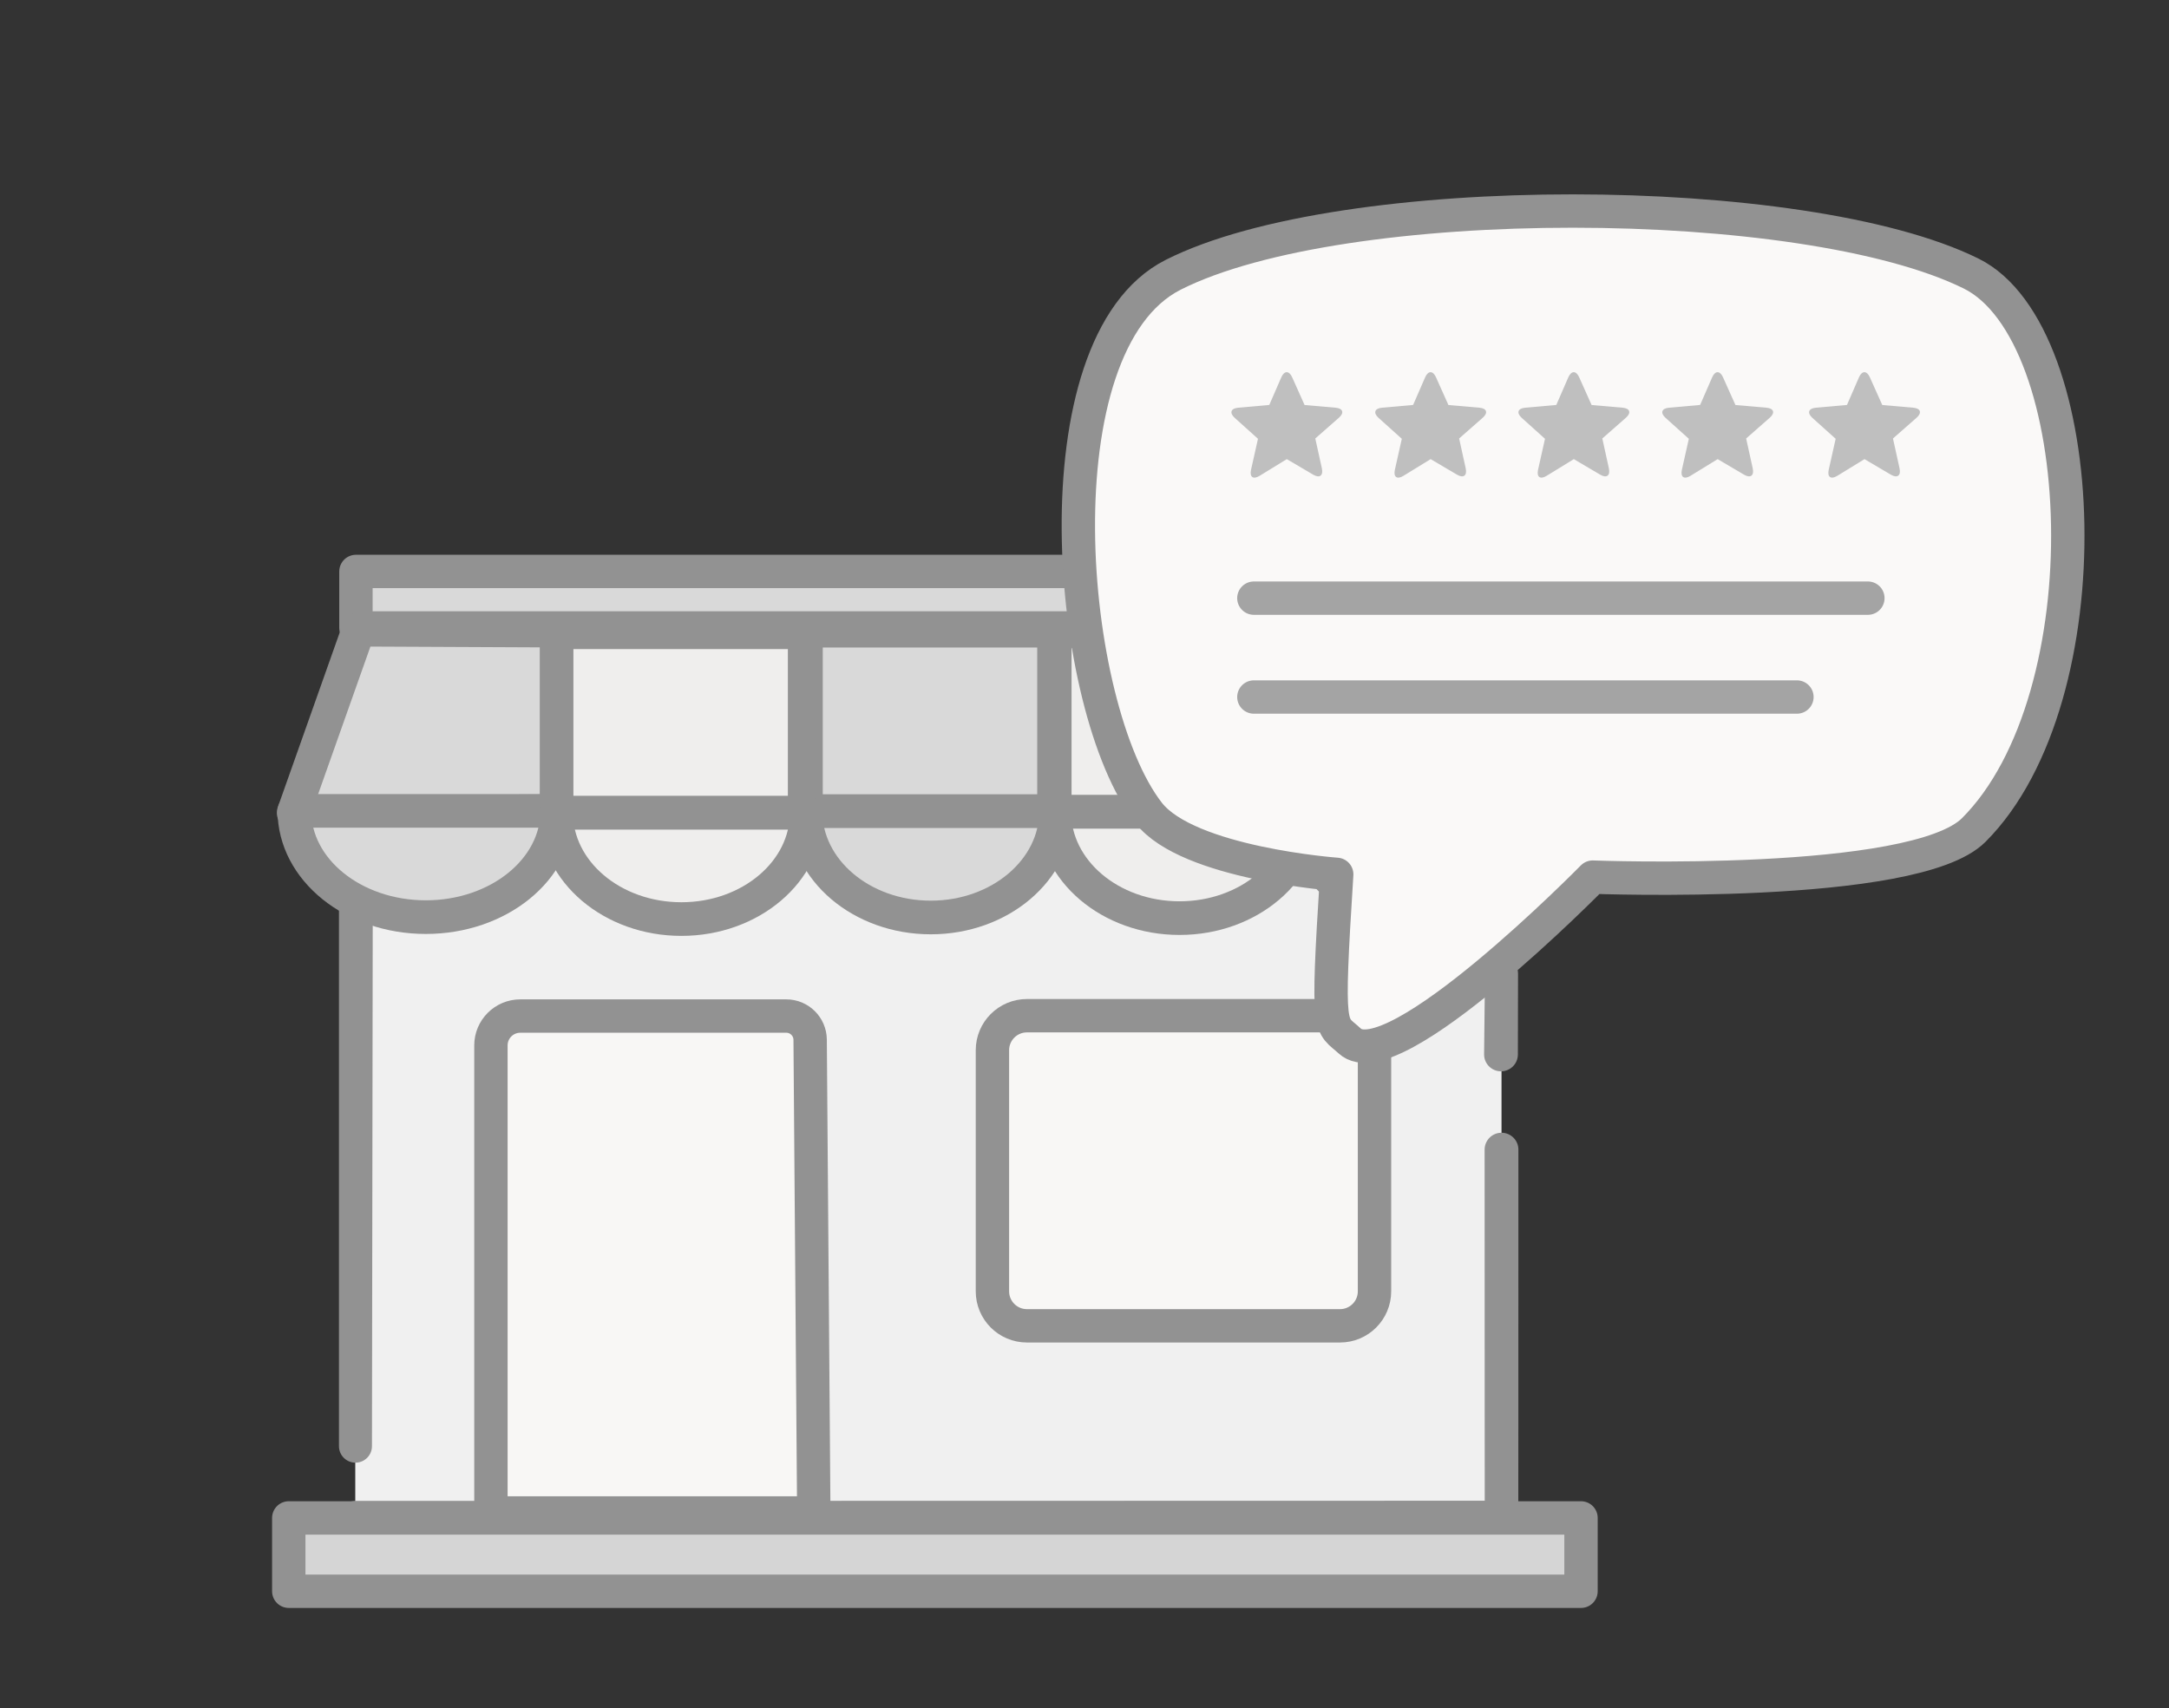 <?xml version="1.0" encoding="UTF-8" standalone="no"?>
<!DOCTYPE svg PUBLIC "-//W3C//DTD SVG 1.1//EN" "http://www.w3.org/Graphics/SVG/1.1/DTD/svg11.dtd">
<!-- Created with Vectornator (http://vectornator.io/) -->
<svg height="100%" stroke-miterlimit="10" style="fill-rule:nonzero;clip-rule:evenodd;stroke-linecap:round;stroke-linejoin:round;" version="1.1" viewBox="0 0 1300 1024" width="100%" xml:space="preserve" xmlns="http://www.w3.org/2000/svg" xmlns:vectornator="http://vectornator.io" xmlns:xlink="http://www.w3.org/1999/xlink">
<rect x="0" y="0" width="1300" height="1024" fill="#333333" stroke="none"/>
<defs/>
<g id="Capa-4" opacity="0.5" vectornator:layerName="Capa 4"/>
<g id="Capa-1" vectornator:layerName="Capa 1">
<path d="M212.931 514.15L212.931 908.694L899.94 908.694L899.94 514.15" fill="#f0f0f0" fill-rule="nonzero" opacity="1" stroke="none" vectornator:layerName="Curva 1"/>
<g opacity="1" vectornator:layerName="Curva 14">
<path d="M899.94 689.15L899.94 909.694L212.931 909.694" fill="#f0f0f0" fill-rule="nonzero" stroke="none"/>
<path d="M899.938 679.031C894.346 679.031 889.813 683.564 889.812 689.156C889.825 737.975 889.832 786.776 889.844 835.594C889.848 852.249 889.871 868.907 889.875 885.562C889.876 890.243 889.874 894.945 889.875 899.625C884.289 899.626 878.679 899.624 873.094 899.625C856.097 899.629 839.121 899.652 822.125 899.656C771.583 899.669 721.042 899.675 670.5 899.688C517.981 899.725 365.457 899.743 212.938 899.781C207.47 899.781 203.031 904.22 203.031 909.688C203.031 915.155 207.47 919.594 212.938 919.594C386.926 919.637 560.918 919.676 734.906 919.719C777.397 919.729 819.884 919.739 862.375 919.75C872.215 919.752 882.035 919.748 891.875 919.75C893.664 919.75 895.461 919.749 897.25 919.75C898.763 919.75 900.301 919.828 901.781 919.469C903.909 918.952 905.857 917.796 907.312 916.156C908.534 914.78 909.351 913.103 909.75 911.312C910.211 909.242 910 906.603 910 904.531C910 903.383 910 902.242 910 901.094C910 899.371 910 897.629 910 895.906C910.003 882.697 910.028 869.491 910.031 856.281C910.045 800.571 910.049 744.867 910.062 689.156C910.062 683.564 905.529 679.031 899.938 679.031Z" fill="#929292" stroke="none"/>
</g>
<path d="M294.239 906.977L294.239 626.68C294.239 616.961 302.117 609.083 311.835 609.083L471.28 609.083C479.109 609.083 485.505 615.43 485.565 623.258L487.746 906.977L294.239 906.977Z" fill="#f8f7f5" fill-rule="nonzero" opacity="1" stroke="#929292" stroke-linecap="butt" stroke-linejoin="round" stroke-width="20" vectornator:layerName="Curva 2"/>
<path d="M594.814 629.568C594.814 618.141 604.077 608.878 615.504 608.878L803.127 608.878C814.554 608.878 823.817 618.141 823.817 629.568L823.817 774.093C823.817 785.52 814.554 794.783 803.127 794.783L615.504 794.783C604.077 794.783 594.814 785.52 594.814 774.093L594.814 629.568Z" fill="#f8f7f5" fill-rule="nonzero" opacity="1" stroke="#929292" stroke-linecap="butt" stroke-linejoin="round" stroke-width="20" vectornator:layerName="Rectángulo 1"/>
<path d="M173.075 909.934L947.588 909.934L947.588 953.894L173.075 953.894L173.075 909.934Z" fill="#d5d5d5" fill-rule="nonzero" opacity="1" stroke="#929292" stroke-linecap="butt" stroke-linejoin="round" stroke-width="20" vectornator:layerName="Rectángulo 2"/>
<path d="M213.332 342.566L900.757 342.566L900.757 376.416L213.332 376.416L213.332 342.566Z" fill="#d9d9d9" fill-rule="nonzero" opacity="1" stroke="#929292" stroke-linecap="butt" stroke-linejoin="round" stroke-width="20" vectornator:layerName="Rectángulo 3"/>
<path d="M900.39 379.516L939.409 489.271L780.986 488.279L780.122 380.075L900.39 379.516Z" fill="#d5d5d5" fill-rule="nonzero" opacity="1" stroke="#929292" stroke-linecap="butt" stroke-linejoin="round" stroke-width="20.168" vectornator:layerName="Curva 6"/>
<path d="M632.153 378.449L780.857 378.449L780.857 486.689L632.153 486.689L632.153 378.449Z" fill="#efeeed" fill-rule="nonzero" opacity="1" stroke="#929292" stroke-linecap="butt" stroke-linejoin="round" stroke-width="20.168" vectornator:layerName="Rectángulo 4"/>
<path d="M780.873 488.113L938.965 488.113C938.965 523.299 903.575 551.824 859.919 551.824C816.263 551.824 780.873 523.299 780.873 488.113Z" fill="#d5d5d5" fill-rule="nonzero" opacity="1" stroke="#929292" stroke-linecap="butt" stroke-linejoin="round" stroke-width="20.168" vectornator:layerName="Óvalo 6"/>
<path d="M214.896 377.478L176.013 487.233L333.885 486.242L334.747 378.038L214.896 377.478Z" fill="#d9d9d9" fill-rule="nonzero" opacity="1" stroke="#929292" stroke-linecap="butt" stroke-linejoin="round" stroke-width="20.168" vectornator:layerName="Curva 7"/>
<path d="M333.998 486.076L176.455 486.076C176.455 521.262 211.722 549.787 255.227 549.787C298.731 549.787 333.998 521.262 333.998 486.076Z" fill="#d9d9d9" fill-rule="nonzero" opacity="1" stroke="#929292" stroke-linecap="butt" stroke-linejoin="round" stroke-width="20.168" vectornator:layerName="Óvalo 9"/>
<path d="M631.882 486.67L782.04 486.67C782.04 521.856 748.426 550.381 706.961 550.381C665.496 550.381 631.882 521.856 631.882 486.67Z" fill="#efeeed" fill-rule="nonzero" opacity="1" stroke="#929292" stroke-linecap="butt" stroke-linejoin="round" stroke-width="20.168" vectornator:layerName="Óvalo 5"/>
<path d="M483.05 378.064L631.754 378.064L631.754 486.305L483.05 486.305L483.05 378.064Z" fill="#d9d9d9" fill-rule="nonzero" opacity="1" stroke="#929292" stroke-linecap="butt" stroke-linejoin="round" stroke-width="20.168" vectornator:layerName="Rectángulo 5"/>
<path d="M482.779 486.285L632.938 486.285C632.938 521.472 599.324 549.996 557.859 549.996C516.393 549.996 482.779 521.472 482.779 486.285Z" fill="#d9d9d9" fill-rule="nonzero" opacity="1" stroke="#929292" stroke-linecap="butt" stroke-linejoin="round" stroke-width="20.168" vectornator:layerName="Óvalo 7"/>
<path d="M333.596 379.015L482.3 379.015L482.3 487.255L333.596 487.255L333.596 379.015Z" fill="#efeeed" fill-rule="nonzero" opacity="1" stroke="#929292" stroke-linecap="butt" stroke-linejoin="round" stroke-width="20.168" vectornator:layerName="Rectángulo 6"/>
<path d="M333.324 487.236L483.483 487.236C483.483 522.422 449.869 550.947 408.404 550.947C366.939 550.947 333.324 522.422 333.324 487.236Z" fill="#efeeed" fill-rule="nonzero" opacity="1" stroke="#929292" stroke-linecap="butt" stroke-linejoin="round" stroke-width="20.168" vectornator:layerName="Óvalo 8"/>
<path d="M703.178 164.71C620.519 206.476 639.111 424.024 688.507 487.39C712.107 517.664 801.164 524.144 801.164 524.144C794.932 622.018 797.182 613.019 808.945 624.011C834.608 647.99 954.602 525.801 954.602 525.801C954.602 525.801 1147.35 533.206 1182.97 497.565C1262.52 417.965 1254.14 199.93 1181.36 163.962C1081.04 114.383 804.684 113.42 703.178 164.71Z" fill="#faf9f8" fill-rule="nonzero" opacity="1" stroke="#929292" stroke-linecap="butt" stroke-linejoin="round" stroke-width="20" vectornator:layerName="Curva 8"/>
<path d="M760.749 242.749L767.956 226.186C769.73 222.108 772.642 222.093 774.459 226.151L781.911 242.791L800.502 244.409C804.932 244.794 805.815 247.486 802.475 250.422L788.327 262.854L792.272 280.776C793.228 285.119 790.898 286.808 787.068 284.55L771.256 275.228L754.911 285.263C751.122 287.59 748.838 285.959 749.811 281.62L753.976 263.038L740.047 250.513C736.74 247.54 737.65 244.809 742.079 244.414L760.749 242.749Z" fill="#bfbfbf" fill-rule="nonzero" opacity="1" stroke="none" vectornator:layerName="Curva 9"/>
<path d="M846.958 242.749L854.165 226.186C855.939 222.108 858.851 222.093 860.668 226.151L868.12 242.791L886.711 244.409C891.141 244.794 892.024 247.486 888.684 250.422L874.536 262.854L878.481 280.776C879.437 285.119 877.107 286.808 873.277 284.55L857.465 275.228L841.12 285.263C837.331 287.59 835.047 285.959 836.02 281.62L840.185 263.038L826.256 250.513C822.949 247.54 823.859 244.809 828.288 244.414L846.958 242.749Z" fill="#bfbfbf" fill-rule="nonzero" opacity="1" stroke="none" vectornator:layerName="Curva 10"/>
<path d="M932.774 242.749L939.981 226.186C941.755 222.108 944.667 222.093 946.484 226.151L953.936 242.791L972.527 244.409C976.957 244.794 977.84 247.486 974.5 250.422L960.352 262.854L964.297 280.776C965.253 285.119 962.923 286.808 959.093 284.55L943.281 275.228L926.936 285.263C923.147 287.59 920.863 285.959 921.836 281.62L926.001 263.038L912.072 250.513C908.765 247.54 909.675 244.809 914.105 244.414L932.774 242.749Z" fill="#bfbfbf" fill-rule="nonzero" opacity="1" stroke="none" vectornator:layerName="Curva 11"/>
<path d="M1018.98 242.749L1026.19 226.186C1027.96 222.108 1030.88 222.093 1032.69 226.151L1040.15 242.791L1058.74 244.409C1063.17 244.794 1064.05 247.486 1060.71 250.422L1046.56 262.854L1050.51 280.776C1051.46 285.119 1049.13 286.808 1045.3 284.55L1029.49 275.228L1013.15 285.263C1009.36 287.59 1007.07 285.959 1008.04 281.62L1012.21 263.038L998.281 250.513C994.974 247.54 995.884 244.809 1000.31 244.414L1018.98 242.749Z" fill="#bfbfbf" fill-rule="nonzero" opacity="1" stroke="none" vectornator:layerName="Curva 12"/>
<path d="M1106.99 242.749L1114.19 226.186C1115.97 222.108 1118.88 222.093 1120.7 226.151L1128.15 242.791L1146.74 244.409C1151.17 244.794 1152.05 247.486 1148.71 250.422L1134.56 262.854L1138.51 280.776C1139.47 285.119 1137.14 286.808 1133.3 284.55L1117.49 275.228L1101.15 285.263C1097.36 287.59 1095.08 285.959 1096.05 281.62L1100.21 263.038L1086.28 250.513C1082.98 247.54 1083.89 244.809 1088.32 244.414L1106.99 242.749Z" fill="#bfbfbf" fill-rule="nonzero" opacity="1" stroke="none" vectornator:layerName="Curva 13"/>
<path d="M751.509 358.566L1119.52 358.566L1119.52 358.566L751.509 358.566L751.509 358.566Z" fill="#d5d5d5" fill-rule="nonzero" opacity="1" stroke="#a4a4a4" stroke-linecap="butt" stroke-linejoin="round" stroke-width="20" vectornator:layerName="Rectángulo 7"/>
<path d="M751.509 417.838L1077 417.838L1077 417.838L751.509 417.838L751.509 417.838Z" fill="#d5d5d5" fill-rule="nonzero" opacity="1" stroke="#a4a4a4" stroke-linecap="butt" stroke-linejoin="round" stroke-width="20" vectornator:layerName="Rectángulo 9"/>
<g opacity="1" vectornator:layerName="Curva 15">
<path d="M900 573.781C894.532 573.746 890.067 578.158 890.031 583.625C889.852 599.763 889.679 615.894 889.5 632.031C889.464 637.623 893.971 642.183 899.562 642.219C905.154 642.255 909.714 637.748 909.75 632.156C909.779 616.018 909.815 599.889 909.844 583.75C909.879 578.282 905.467 573.816 900 573.781Z" fill="#929292" stroke="none"/>
</g>
<g opacity="1" vectornator:layerName="Curva 16">
<path d="M213.281 535.75C207.689 535.746 203.16 540.252 203.156 545.844C203.153 652.865 203.159 759.885 203.156 866.906C203.152 872.374 207.564 876.808 213.031 876.812C218.499 876.816 222.933 872.405 222.938 866.938C223.09 759.916 223.253 652.896 223.406 545.875C223.41 540.283 218.873 535.754 213.281 535.75Z" fill="#929292" stroke="none"/>
</g>
</g>
</svg>
